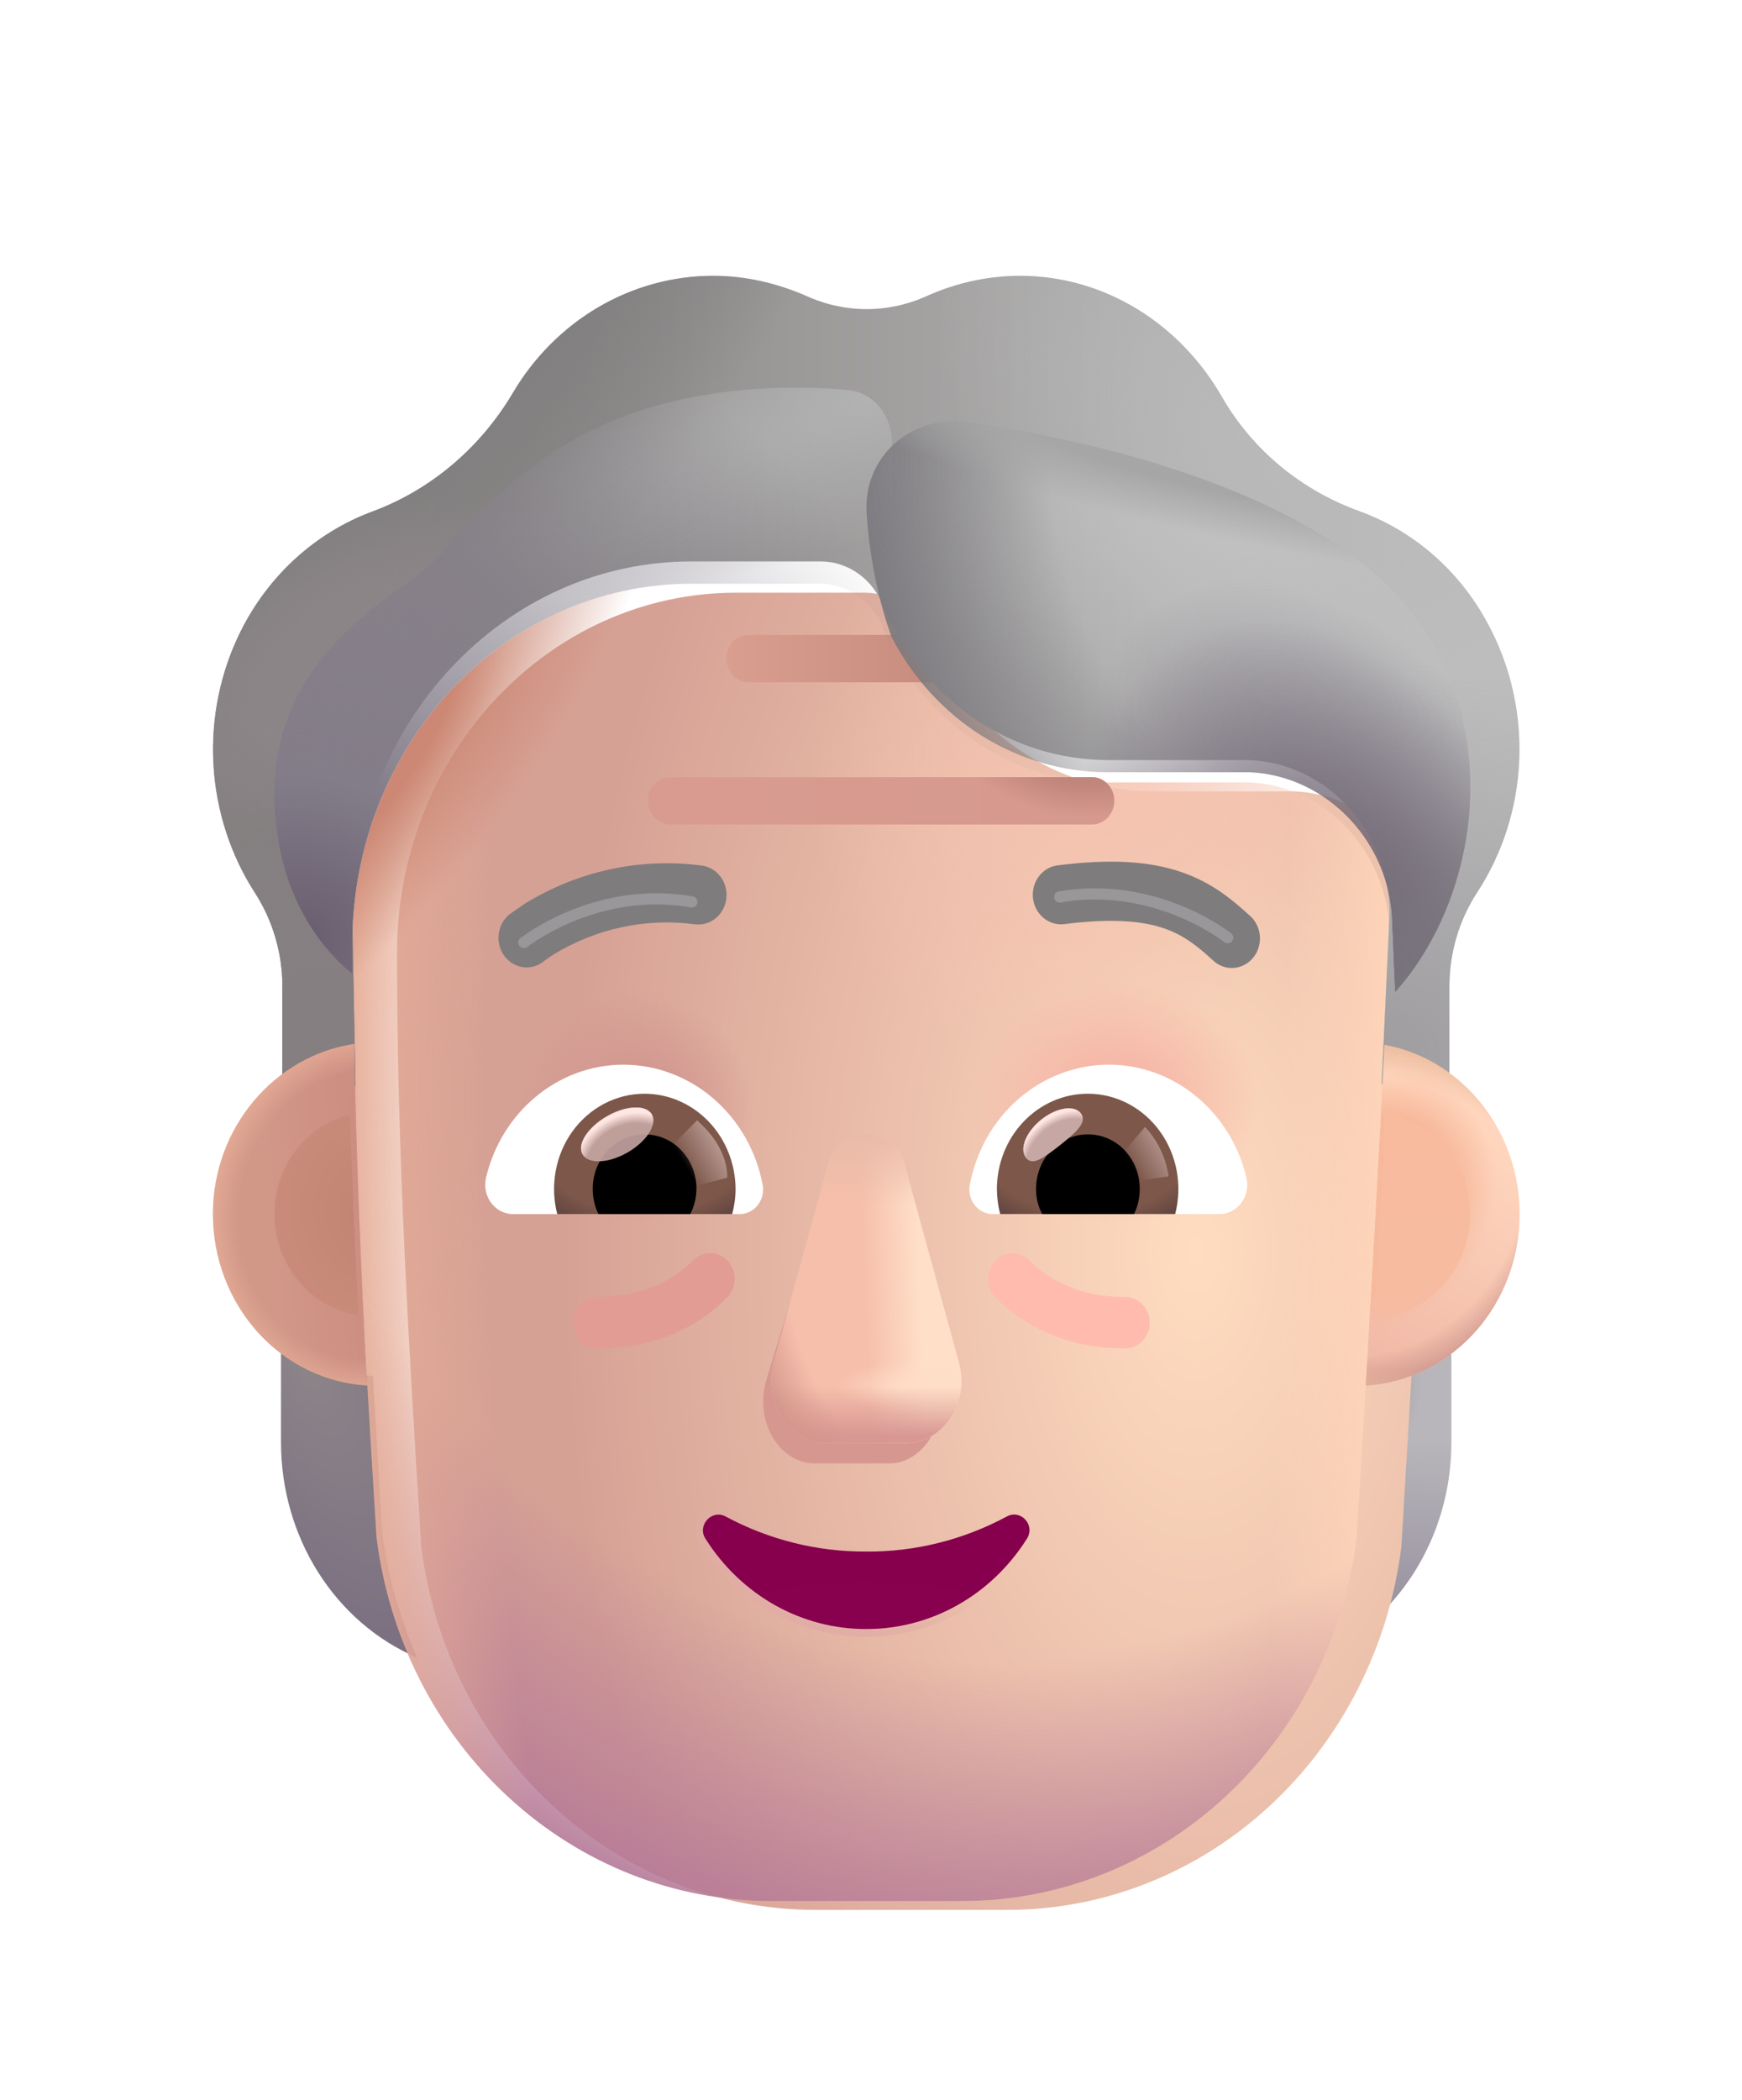 <svg width="39" height="47" viewBox="0 0 39 47" fill="none" xmlns="http://www.w3.org/2000/svg">
<g filter="url(#filter0_d_2034_413)">
<path d="M30.439 26.794C31.179 26.767 31.894 26.51 32.494 26.055V28.28C32.494 30.413 31.285 32.314 29.447 33.102C29.843 32.21 30.108 31.259 30.233 30.284L30.439 26.794Z" fill="url(#paint0_radial_2034_413)"/>
<path d="M30.439 26.794C31.179 26.767 31.894 26.51 32.494 26.055V28.28C32.494 30.413 31.285 32.314 29.447 33.102C29.843 32.21 30.108 31.259 30.233 30.284L30.439 26.794Z" fill="url(#paint1_radial_2034_413)"/>
<path d="M8.347 26.794C7.607 26.767 6.891 26.511 6.291 26.055V28.28C6.291 30.413 7.5 32.314 9.338 33.102C8.943 32.21 8.678 31.259 8.553 30.284L8.347 26.794Z" fill="url(#paint2_radial_2034_413)"/>
<g filter="url(#filter1_ii_2034_413)">
<path d="M8.43 30.412C8.711 32.663 9.762 34.731 11.387 36.228C13.011 37.725 15.098 38.55 17.259 38.548H21.546C23.707 38.55 25.794 37.725 27.418 36.228C29.043 34.731 30.094 32.663 30.375 30.412C30.643 25.912 30.912 21.43 31.112 16.933C31.088 15.101 29.713 13.589 27.978 13.512H24.797C23.732 13.51 22.69 13.184 21.798 12.572C20.906 11.96 20.202 11.089 19.772 10.066C19.66 9.771 19.467 9.518 19.218 9.34C18.968 9.162 18.674 9.067 18.373 9.066H15.48C11.287 9.066 7.888 12.679 7.888 17.138C7.888 21.584 8.152 25.957 8.43 30.412Z" fill="url(#paint3_radial_2034_413)"/>
</g>
<path d="M8.43 30.412C8.711 32.663 9.762 34.731 11.387 36.228C13.011 37.725 15.098 38.55 17.259 38.548H21.546C23.707 38.55 25.794 37.725 27.418 36.228C29.043 34.731 30.094 32.663 30.375 30.412C30.643 25.912 30.912 21.43 31.112 16.933C31.088 15.101 29.713 13.589 27.978 13.512H24.797C23.732 13.51 22.69 13.184 21.798 12.572C20.906 11.96 20.202 11.089 19.772 10.066C19.66 9.771 19.467 9.518 19.218 9.34C18.968 9.162 18.674 9.067 18.373 9.066H15.48C11.287 9.066 7.888 12.679 7.888 17.138C7.888 21.584 8.152 25.957 8.43 30.412Z" fill="url(#paint4_linear_2034_413)"/>
<path d="M8.43 30.412C8.711 32.663 9.762 34.731 11.387 36.228C13.011 37.725 15.098 38.55 17.259 38.548H21.546C23.707 38.55 25.794 37.725 27.418 36.228C29.043 34.731 30.094 32.663 30.375 30.412C30.643 25.912 30.912 21.43 31.112 16.933C31.088 15.101 29.713 13.589 27.978 13.512H24.797C23.732 13.51 22.69 13.184 21.798 12.572C20.906 11.96 20.202 11.089 19.772 10.066C19.66 9.771 19.467 9.518 19.218 9.34C18.968 9.162 18.674 9.067 18.373 9.066H15.48C11.287 9.066 7.888 12.679 7.888 17.138C7.888 21.584 8.152 25.957 8.43 30.412Z" fill="url(#paint5_radial_2034_413)"/>
<path d="M8.43 30.412C8.711 32.663 9.762 34.731 11.387 36.228C13.011 37.725 15.098 38.55 17.259 38.548H21.546C23.707 38.55 25.794 37.725 27.418 36.228C29.043 34.731 30.094 32.663 30.375 30.412C30.643 25.912 30.912 21.43 31.112 16.933C31.088 15.101 29.713 13.589 27.978 13.512H24.797C23.732 13.51 22.69 13.184 21.798 12.572C20.906 11.96 20.202 11.089 19.772 10.066C19.66 9.771 19.467 9.518 19.218 9.34C18.968 9.162 18.674 9.067 18.373 9.066H15.48C11.287 9.066 7.888 12.679 7.888 17.138C7.888 21.584 8.152 25.957 8.43 30.412Z" fill="url(#paint6_radial_2034_413)"/>
<path d="M8.43 30.412C8.711 32.663 9.762 34.731 11.387 36.228C13.011 37.725 15.098 38.55 17.259 38.548H21.546C23.707 38.55 25.794 37.725 27.418 36.228C29.043 34.731 30.094 32.663 30.375 30.412C30.643 25.912 30.912 21.43 31.112 16.933C31.088 15.101 29.713 13.589 27.978 13.512H24.797C23.732 13.51 22.69 13.184 21.798 12.572C20.906 11.96 20.202 11.089 19.772 10.066C19.66 9.771 19.467 9.518 19.218 9.34C18.968 9.162 18.674 9.067 18.373 9.066H15.48C11.287 9.066 7.888 12.679 7.888 17.138C7.888 21.584 8.152 25.957 8.43 30.412Z" fill="url(#paint7_radial_2034_413)"/>
<path d="M8.43 30.412C8.711 32.663 9.762 34.731 11.387 36.228C13.011 37.725 15.098 38.55 17.259 38.548H21.546C23.707 38.55 25.794 37.725 27.418 36.228C29.043 34.731 30.094 32.663 30.375 30.412C30.643 25.912 30.912 21.43 31.112 16.933C31.088 15.101 29.713 13.589 27.978 13.512H24.797C23.732 13.51 22.69 13.184 21.798 12.572C20.906 11.96 20.202 11.089 19.772 10.066C19.66 9.771 19.467 9.518 19.218 9.34C18.968 9.162 18.674 9.067 18.373 9.066H15.48C11.287 9.066 7.888 12.679 7.888 17.138C7.888 21.584 8.152 25.957 8.43 30.412Z" fill="url(#paint8_radial_2034_413)"/>
<path d="M8.43 30.412C8.711 32.663 9.762 34.731 11.387 36.228C13.011 37.725 15.098 38.55 17.259 38.548H21.546C23.707 38.55 25.794 37.725 27.418 36.228C29.043 34.731 30.094 32.663 30.375 30.412C30.643 25.912 30.912 21.43 31.112 16.933C31.088 15.101 29.713 13.589 27.978 13.512H24.797C23.732 13.51 22.69 13.184 21.798 12.572C20.906 11.96 20.202 11.089 19.772 10.066C19.66 9.771 19.467 9.518 19.218 9.34C18.968 9.162 18.674 9.067 18.373 9.066H15.48C11.287 9.066 7.888 12.679 7.888 17.138C7.888 21.584 8.152 25.957 8.43 30.412Z" fill="url(#paint9_radial_2034_413)"/>
<path d="M8.43 30.412C8.711 32.663 9.762 34.731 11.387 36.228C13.011 37.725 15.098 38.55 17.259 38.548H21.546C23.707 38.55 25.794 37.725 27.418 36.228C29.043 34.731 30.094 32.663 30.375 30.412C30.643 25.912 30.912 21.43 31.112 16.933C31.088 15.101 29.713 13.589 27.978 13.512H24.797C23.732 13.51 22.69 13.184 21.798 12.572C20.906 11.96 20.202 11.089 19.772 10.066C19.66 9.771 19.467 9.518 19.218 9.34C18.968 9.162 18.674 9.067 18.373 9.066H15.48C11.287 9.066 7.888 12.679 7.888 17.138C7.888 21.584 8.152 25.957 8.43 30.412Z" fill="url(#paint10_radial_2034_413)"/>
<path d="M24.442 13.394H15.007C14.728 13.394 14.502 13.632 14.502 13.925C14.502 14.218 14.728 14.455 15.007 14.455H24.442C24.721 14.455 24.947 14.218 24.947 13.925C24.947 13.632 24.721 13.394 24.442 13.394Z" fill="url(#paint11_linear_2034_413)"/>
<path d="M24.442 13.394H15.007C14.728 13.394 14.502 13.632 14.502 13.925C14.502 14.218 14.728 14.455 15.007 14.455H24.442C24.721 14.455 24.947 14.218 24.947 13.925C24.947 13.632 24.721 13.394 24.442 13.394Z" fill="url(#paint12_radial_2034_413)"/>
<path d="M22.681 10.21H16.767C16.489 10.21 16.263 10.448 16.263 10.741C16.263 11.034 16.489 11.271 16.767 11.271H22.681C22.959 11.271 23.185 11.034 23.185 10.741C23.185 10.448 22.959 10.21 22.681 10.21Z" fill="url(#paint13_linear_2034_413)"/>
<path fill-rule="evenodd" clip-rule="evenodd" d="M16.295 24.226C16.395 24.336 16.45 24.484 16.447 24.637C16.444 24.79 16.383 24.935 16.278 25.041C15.193 26.134 13.864 26.181 13.375 26.181C13.229 26.181 13.09 26.12 12.987 26.012C12.884 25.904 12.826 25.757 12.826 25.605C12.826 25.452 12.884 25.305 12.987 25.197C13.09 25.089 13.229 25.028 13.375 25.028C13.8 25.028 14.755 24.977 15.52 24.208C15.625 24.102 15.765 24.045 15.911 24.048C16.056 24.052 16.194 24.116 16.295 24.226Z" fill="#E29C93"/>
<path fill-rule="evenodd" clip-rule="evenodd" d="M22.273 24.226C22.172 24.336 22.117 24.484 22.12 24.637C22.123 24.79 22.184 24.935 22.289 25.041C23.373 26.134 24.702 26.181 25.192 26.181C25.337 26.181 25.477 26.12 25.579 26.012C25.682 25.904 25.74 25.757 25.74 25.605C25.74 25.452 25.682 25.305 25.579 25.197C25.477 25.089 25.337 25.028 25.192 25.028C24.766 25.028 23.811 24.977 23.047 24.208C22.942 24.103 22.801 24.046 22.656 24.049C22.511 24.052 22.373 24.116 22.273 24.226Z" fill="#FFBCAE"/>
<g filter="url(#filter2_f_2034_413)">
<path d="M18.481 22.556L17.139 26.947C16.909 27.851 17.459 28.754 18.239 28.754H19.902C20.682 28.754 21.231 27.836 21.002 26.947L19.879 22.556C19.637 21.583 18.733 21.583 18.481 22.556Z" fill="#D69790"/>
</g>
<g filter="url(#filter3_f_2034_413)">
<path d="M18.525 22.102L17.317 26.492C17.071 27.396 17.662 28.299 18.499 28.299H20.286C21.124 28.299 21.715 27.382 21.469 26.492L20.263 22.1C20.003 21.127 18.795 21.128 18.525 22.102Z" fill="#F6BFAB"/>
<path d="M18.525 22.102L17.317 26.492C17.071 27.396 17.662 28.299 18.499 28.299H20.286C21.124 28.299 21.715 27.382 21.469 26.492L20.263 22.1C20.003 21.127 18.795 21.128 18.525 22.102Z" fill="url(#paint14_linear_2034_413)"/>
<path d="M18.525 22.102L17.317 26.492C17.071 27.396 17.662 28.299 18.499 28.299H20.286C21.124 28.299 21.715 27.382 21.469 26.492L20.263 22.1C20.003 21.127 18.795 21.128 18.525 22.102Z" fill="url(#paint15_radial_2034_413)"/>
<path d="M18.525 22.102L17.317 26.492C17.071 27.396 17.662 28.299 18.499 28.299H20.286C21.124 28.299 21.715 27.382 21.469 26.492L20.263 22.1C20.003 21.127 18.795 21.128 18.525 22.102Z" fill="url(#paint16_linear_2034_413)"/>
<path d="M18.525 22.102L17.317 26.492C17.071 27.396 17.662 28.299 18.499 28.299H20.286C21.124 28.299 21.715 27.382 21.469 26.492L20.263 22.1C20.003 21.127 18.795 21.128 18.525 22.102Z" fill="url(#paint17_radial_2034_413)"/>
<path d="M18.525 22.102L17.317 26.492C17.071 27.396 17.662 28.299 18.499 28.299H20.286C21.124 28.299 21.715 27.382 21.469 26.492L20.263 22.1C20.003 21.127 18.795 21.128 18.525 22.102Z" fill="url(#paint18_linear_2034_413)"/>
</g>
<g filter="url(#filter4_f_2034_413)">
<path d="M16.287 29.857C16.202 29.81 16.105 29.794 16.01 29.811C15.915 29.828 15.829 29.878 15.763 29.952C15.696 30.022 15.655 30.116 15.647 30.215C15.639 30.314 15.665 30.414 15.719 30.495C16.122 31.131 16.668 31.653 17.309 32.013C17.95 32.373 18.666 32.56 19.393 32.558C20.12 32.56 20.836 32.373 21.477 32.013C22.119 31.653 22.665 31.132 23.067 30.495C23.122 30.413 23.148 30.312 23.14 30.212C23.131 30.112 23.09 30.018 23.022 29.947C22.956 29.874 22.87 29.826 22.776 29.81C22.681 29.794 22.585 29.811 22.501 29.857C21.539 30.374 20.472 30.64 19.393 30.631C18.254 30.631 17.184 30.349 16.287 29.857Z" stroke="url(#paint19_linear_2034_413)" stroke-width="0.15"/>
</g>
<path d="M19.393 30.727C18.299 30.734 17.219 30.465 16.244 29.942C15.934 29.775 15.599 30.144 15.795 30.441C16.189 31.065 16.724 31.576 17.351 31.928C17.979 32.281 18.681 32.464 19.393 32.462C20.104 32.464 20.806 32.281 21.434 31.928C22.062 31.576 22.596 31.065 22.99 30.441C23.186 30.132 22.853 29.775 22.541 29.942C21.567 30.466 20.487 30.736 19.393 30.727Z" fill="url(#paint20_radial_2034_413)"/>
<g filter="url(#filter5_i_2034_413)">
<path d="M30.425 7.939C31.594 8.361 32.643 9.22 33.305 10.45C33.81 11.377 34.056 12.436 34.014 13.504C33.971 14.572 33.642 15.605 33.064 16.485C32.665 17.1 32.451 17.828 32.449 18.573V21.411C31.992 21.089 31.476 20.871 30.933 20.77L31.111 16.933C31.087 15.101 29.713 13.589 27.979 13.512H24.797C23.732 13.51 22.69 13.184 21.798 12.572C20.907 11.96 20.203 11.089 19.772 10.066C19.66 9.771 19.468 9.518 19.218 9.34C18.969 9.162 18.674 9.067 18.373 9.066H15.481C11.287 9.066 7.888 12.679 7.888 17.138L7.959 20.811C7.381 20.901 6.778 21.103 6.322 21.44V18.573C6.322 17.83 6.105 17.099 5.708 16.485C5.157 15.632 4.836 14.639 4.779 13.61C4.722 12.582 4.93 11.556 5.382 10.642C6.006 9.384 7.061 8.423 8.334 7.951C9.638 7.468 10.748 6.533 11.48 5.299C11.953 4.497 12.613 3.835 13.398 3.375C14.182 2.916 15.065 2.674 15.963 2.673C16.698 2.673 17.397 2.839 18.047 3.121C18.915 3.518 19.891 3.518 20.759 3.121C21.415 2.828 22.12 2.675 22.832 2.673C24.748 2.673 26.424 3.762 27.351 5.376C28.051 6.593 29.148 7.477 30.425 7.939Z" fill="url(#paint21_linear_2034_413)"/>
<path d="M30.425 7.939C31.594 8.361 32.643 9.22 33.305 10.45C33.81 11.377 34.056 12.436 34.014 13.504C33.971 14.572 33.642 15.605 33.064 16.485C32.665 17.1 32.451 17.828 32.449 18.573V21.411C31.992 21.089 31.476 20.871 30.933 20.77L31.111 16.933C31.087 15.101 29.713 13.589 27.979 13.512H24.797C23.732 13.51 22.69 13.184 21.798 12.572C20.907 11.96 20.203 11.089 19.772 10.066C19.66 9.771 19.468 9.518 19.218 9.34C18.969 9.162 18.674 9.067 18.373 9.066H15.481C11.287 9.066 7.888 12.679 7.888 17.138L7.959 20.811C7.381 20.901 6.778 21.103 6.322 21.44V18.573C6.322 17.83 6.105 17.099 5.708 16.485C5.157 15.632 4.836 14.639 4.779 13.61C4.722 12.582 4.93 11.556 5.382 10.642C6.006 9.384 7.061 8.423 8.334 7.951C9.638 7.468 10.748 6.533 11.48 5.299C11.953 4.497 12.613 3.835 13.398 3.375C14.182 2.916 15.065 2.674 15.963 2.673C16.698 2.673 17.397 2.839 18.047 3.121C18.915 3.518 19.891 3.518 20.759 3.121C21.415 2.828 22.12 2.675 22.832 2.673C24.748 2.673 26.424 3.762 27.351 5.376C28.051 6.593 29.148 7.477 30.425 7.939Z" fill="url(#paint22_radial_2034_413)"/>
<path d="M30.425 7.939C31.594 8.361 32.643 9.22 33.305 10.45C33.81 11.377 34.056 12.436 34.014 13.504C33.971 14.572 33.642 15.605 33.064 16.485C32.665 17.1 32.451 17.828 32.449 18.573V21.411C31.992 21.089 31.476 20.871 30.933 20.77L31.111 16.933C31.087 15.101 29.713 13.589 27.979 13.512H24.797C23.732 13.51 22.69 13.184 21.798 12.572C20.907 11.96 20.203 11.089 19.772 10.066C19.66 9.771 19.468 9.518 19.218 9.34C18.969 9.162 18.674 9.067 18.373 9.066H15.481C11.287 9.066 7.888 12.679 7.888 17.138L7.959 20.811C7.381 20.901 6.778 21.103 6.322 21.44V18.573C6.322 17.83 6.105 17.099 5.708 16.485C5.157 15.632 4.836 14.639 4.779 13.61C4.722 12.582 4.93 11.556 5.382 10.642C6.006 9.384 7.061 8.423 8.334 7.951C9.638 7.468 10.748 6.533 11.48 5.299C11.953 4.497 12.613 3.835 13.398 3.375C14.182 2.916 15.065 2.674 15.963 2.673C16.698 2.673 17.397 2.839 18.047 3.121C18.915 3.518 19.891 3.518 20.759 3.121C21.415 2.828 22.12 2.675 22.832 2.673C24.748 2.673 26.424 3.762 27.351 5.376C28.051 6.593 29.148 7.477 30.425 7.939Z" fill="url(#paint23_radial_2034_413)"/>
<path d="M30.425 7.939C31.594 8.361 32.643 9.22 33.305 10.45C33.81 11.377 34.056 12.436 34.014 13.504C33.971 14.572 33.642 15.605 33.064 16.485C32.665 17.1 32.451 17.828 32.449 18.573V21.411C31.992 21.089 31.476 20.871 30.933 20.77L31.111 16.933C31.087 15.101 29.713 13.589 27.979 13.512H24.797C23.732 13.51 22.69 13.184 21.798 12.572C20.907 11.96 20.203 11.089 19.772 10.066C19.66 9.771 19.468 9.518 19.218 9.34C18.969 9.162 18.674 9.067 18.373 9.066H15.481C11.287 9.066 7.888 12.679 7.888 17.138L7.959 20.811C7.381 20.901 6.778 21.103 6.322 21.44V18.573C6.322 17.83 6.105 17.099 5.708 16.485C5.157 15.632 4.836 14.639 4.779 13.61C4.722 12.582 4.93 11.556 5.382 10.642C6.006 9.384 7.061 8.423 8.334 7.951C9.638 7.468 10.748 6.533 11.48 5.299C11.953 4.497 12.613 3.835 13.398 3.375C14.182 2.916 15.065 2.674 15.963 2.673C16.698 2.673 17.397 2.839 18.047 3.121C18.915 3.518 19.891 3.518 20.759 3.121C21.415 2.828 22.12 2.675 22.832 2.673C24.748 2.673 26.424 3.762 27.351 5.376C28.051 6.593 29.148 7.477 30.425 7.939Z" fill="url(#paint24_radial_2034_413)"/>
<path d="M30.425 7.939C31.594 8.361 32.643 9.22 33.305 10.45C33.81 11.377 34.056 12.436 34.014 13.504C33.971 14.572 33.642 15.605 33.064 16.485C32.665 17.1 32.451 17.828 32.449 18.573V21.411C31.992 21.089 31.476 20.871 30.933 20.77L31.111 16.933C31.087 15.101 29.713 13.589 27.979 13.512H24.797C23.732 13.51 22.69 13.184 21.798 12.572C20.907 11.96 20.203 11.089 19.772 10.066C19.66 9.771 19.468 9.518 19.218 9.34C18.969 9.162 18.674 9.067 18.373 9.066H15.481C11.287 9.066 7.888 12.679 7.888 17.138L7.959 20.811C7.381 20.901 6.778 21.103 6.322 21.44V18.573C6.322 17.83 6.105 17.099 5.708 16.485C5.157 15.632 4.836 14.639 4.779 13.61C4.722 12.582 4.93 11.556 5.382 10.642C6.006 9.384 7.061 8.423 8.334 7.951C9.638 7.468 10.748 6.533 11.48 5.299C11.953 4.497 12.613 3.835 13.398 3.375C14.182 2.916 15.065 2.674 15.963 2.673C16.698 2.673 17.397 2.839 18.047 3.121C18.915 3.518 19.891 3.518 20.759 3.121C21.415 2.828 22.12 2.675 22.832 2.673C24.748 2.673 26.424 3.762 27.351 5.376C28.051 6.593 29.148 7.477 30.425 7.939Z" fill="url(#paint25_radial_2034_413)"/>
<path d="M30.425 7.939C31.594 8.361 32.643 9.22 33.305 10.45C33.81 11.377 34.056 12.436 34.014 13.504C33.971 14.572 33.642 15.605 33.064 16.485C32.665 17.1 32.451 17.828 32.449 18.573V21.411C31.992 21.089 31.476 20.871 30.933 20.77L31.111 16.933C31.087 15.101 29.713 13.589 27.979 13.512H24.797C23.732 13.51 22.69 13.184 21.798 12.572C20.907 11.96 20.203 11.089 19.772 10.066C19.66 9.771 19.468 9.518 19.218 9.34C18.969 9.162 18.674 9.067 18.373 9.066H15.481C11.287 9.066 7.888 12.679 7.888 17.138L7.959 20.811C7.381 20.901 6.778 21.103 6.322 21.44V18.573C6.322 17.83 6.105 17.099 5.708 16.485C5.157 15.632 4.836 14.639 4.779 13.61C4.722 12.582 4.93 11.556 5.382 10.642C6.006 9.384 7.061 8.423 8.334 7.951C9.638 7.468 10.748 6.533 11.48 5.299C11.953 4.497 12.613 3.835 13.398 3.375C14.182 2.916 15.065 2.674 15.963 2.673C16.698 2.673 17.397 2.839 18.047 3.121C18.915 3.518 19.891 3.518 20.759 3.121C21.415 2.828 22.12 2.675 22.832 2.673C24.748 2.673 26.424 3.762 27.351 5.376C28.051 6.593 29.148 7.477 30.425 7.939Z" fill="url(#paint26_radial_2034_413)"/>
</g>
<g filter="url(#filter6_i_2034_413)">
<path d="M27.875 16.69C27.477 16.326 27.015 15.939 26.313 15.707C25.622 15.477 24.757 15.417 23.559 15.571C23.396 15.597 23.25 15.688 23.151 15.825C23.052 15.962 23.007 16.135 23.027 16.306C23.047 16.477 23.13 16.634 23.257 16.742C23.385 16.85 23.548 16.902 23.711 16.886C24.804 16.745 25.475 16.818 25.935 16.97C26.386 17.12 26.691 17.361 27.048 17.688C27.11 17.748 27.183 17.795 27.262 17.826C27.341 17.856 27.426 17.87 27.51 17.865C27.595 17.861 27.678 17.838 27.754 17.799C27.83 17.761 27.898 17.706 27.953 17.639C28.009 17.572 28.051 17.494 28.077 17.409C28.103 17.325 28.113 17.235 28.106 17.147C28.099 17.058 28.075 16.972 28.035 16.894C27.995 16.815 27.941 16.746 27.875 16.69Z" fill="#7F7C7D"/>
</g>
<g filter="url(#filter7_i_2034_413)">
<path d="M11.643 16.43C12.835 15.696 14.223 15.394 15.594 15.571C15.678 15.579 15.759 15.605 15.834 15.647C15.908 15.689 15.973 15.746 16.026 15.815C16.079 15.884 16.118 15.963 16.142 16.049C16.165 16.134 16.171 16.223 16.161 16.311C16.151 16.399 16.124 16.483 16.082 16.56C16.04 16.637 15.984 16.704 15.917 16.758C15.85 16.811 15.773 16.85 15.692 16.872C15.61 16.894 15.525 16.899 15.442 16.886C14.349 16.744 13.242 16.983 12.29 17.566C12.219 17.611 12.15 17.659 12.083 17.709L12.076 17.715C11.943 17.822 11.776 17.87 11.61 17.848C11.444 17.826 11.294 17.735 11.191 17.596C11.089 17.457 11.043 17.281 11.065 17.107C11.086 16.932 11.172 16.774 11.304 16.666L11.643 16.43Z" fill="#7F7C7D"/>
</g>
<g filter="url(#filter8_f_2034_413)">
<path d="M19.921 10.392C19.868 10.285 19.818 10.176 19.771 10.066C19.66 9.771 19.467 9.518 19.218 9.34C18.968 9.162 18.674 9.067 18.372 9.066H15.48C11.286 9.066 7.887 12.679 7.887 17.138V17.795C7.116 17.178 6.145 15.873 6.145 13.764C6.145 11.203 7.92 9.909 9.052 9.084C9.373 8.851 9.641 8.655 9.804 8.479L10.031 8.228C10.826 7.344 12.241 5.766 14.711 5.076C16.294 4.634 17.904 4.629 18.99 4.73C19.564 4.785 19.969 5.309 19.969 5.914V10.36L19.921 10.392Z" fill="url(#paint27_radial_2034_413)"/>
<path d="M19.921 10.392C19.868 10.285 19.818 10.176 19.771 10.066C19.66 9.771 19.467 9.518 19.218 9.34C18.968 9.162 18.674 9.067 18.372 9.066H15.48C11.286 9.066 7.887 12.679 7.887 17.138V17.795C7.116 17.178 6.145 15.873 6.145 13.764C6.145 11.203 7.92 9.909 9.052 9.084C9.373 8.851 9.641 8.655 9.804 8.479L10.031 8.228C10.826 7.344 12.241 5.766 14.711 5.076C16.294 4.634 17.904 4.629 18.99 4.73C19.564 4.785 19.969 5.309 19.969 5.914V10.36L19.921 10.392Z" fill="url(#paint28_radial_2034_413)"/>
</g>
<g filter="url(#filter9_f_2034_413)">
<path d="M31.236 18.196L31.172 16.688C31.148 14.865 29.713 13.36 27.979 13.284H24.797C23.809 13.284 22.84 13.004 21.991 12.475C21.142 11.945 20.444 11.185 19.97 10.274C19.97 10.274 19.505 9.14 19.402 7.481C19.323 6.2 20.426 5.28 21.639 5.449C24.157 5.799 27.652 6.625 30.054 8.273C34.018 10.991 33.324 15.89 31.236 18.196Z" fill="url(#paint29_radial_2034_413)"/>
<path d="M31.236 18.196L31.172 16.688C31.148 14.865 29.713 13.36 27.979 13.284H24.797C23.809 13.284 22.84 13.004 21.991 12.475C21.142 11.945 20.444 11.185 19.97 10.274C19.97 10.274 19.505 9.14 19.402 7.481C19.323 6.2 20.426 5.28 21.639 5.449C24.157 5.799 27.652 6.625 30.054 8.273C34.018 10.991 33.324 15.89 31.236 18.196Z" fill="url(#paint30_radial_2034_413)"/>
<path d="M31.236 18.196L31.172 16.688C31.148 14.865 29.713 13.36 27.979 13.284H24.797C23.809 13.284 22.84 13.004 21.991 12.475C21.142 11.945 20.444 11.185 19.97 10.274C19.97 10.274 19.505 9.14 19.402 7.481C19.323 6.2 20.426 5.28 21.639 5.449C24.157 5.799 27.652 6.625 30.054 8.273C34.018 10.991 33.324 15.89 31.236 18.196Z" fill="url(#paint31_radial_2034_413)"/>
<path d="M31.236 18.196L31.172 16.688C31.148 14.865 29.713 13.36 27.979 13.284H24.797C23.809 13.284 22.84 13.004 21.991 12.475C21.142 11.945 20.444 11.185 19.97 10.274C19.97 10.274 19.505 9.14 19.402 7.481C19.323 6.2 20.426 5.28 21.639 5.449C24.157 5.799 27.652 6.625 30.054 8.273C34.018 10.991 33.324 15.89 31.236 18.196Z" fill="url(#paint32_radial_2034_413)"/>
<path d="M31.236 18.196L31.172 16.688C31.148 14.865 29.713 13.36 27.979 13.284H24.797C23.809 13.284 22.84 13.004 21.991 12.475C21.142 11.945 20.444 11.185 19.97 10.274C19.97 10.274 19.505 9.14 19.402 7.481C19.323 6.2 20.426 5.28 21.639 5.449C24.157 5.799 27.652 6.625 30.054 8.273C34.018 10.991 33.324 15.89 31.236 18.196Z" fill="url(#paint33_radial_2034_413)"/>
</g>
<path d="M24.826 19.83C26.31 19.83 27.563 20.906 27.904 22.359C27.928 22.456 27.929 22.557 27.91 22.655C27.89 22.753 27.849 22.845 27.79 22.923C27.732 23.002 27.657 23.066 27.571 23.109C27.485 23.152 27.391 23.175 27.296 23.174H22.226C22.149 23.174 22.074 23.156 22.004 23.122C21.934 23.088 21.873 23.038 21.824 22.976C21.775 22.914 21.739 22.841 21.719 22.763C21.7 22.685 21.697 22.604 21.711 22.524C21.853 21.765 22.241 21.082 22.809 20.59C23.377 20.099 24.09 19.83 24.826 19.83Z" fill="white"/>
<path d="M24.356 20.48C24.668 20.48 24.975 20.556 25.254 20.701C25.533 20.847 25.777 21.058 25.966 21.319C26.155 21.579 26.284 21.882 26.344 22.203C26.403 22.525 26.392 22.857 26.31 23.173H22.392C22.344 22.99 22.32 22.801 22.318 22.611C22.32 22.045 22.536 21.502 22.918 21.103C23.3 20.703 23.817 20.479 24.356 20.48Z" fill="url(#paint34_radial_2034_413)"/>
<path d="M23.195 22.611C23.195 21.932 23.711 21.39 24.357 21.39C25.002 21.39 25.517 21.932 25.517 22.611C25.517 22.815 25.472 23.009 25.388 23.173H23.333C23.241 23.002 23.193 22.808 23.195 22.611Z" fill="black"/>
<g filter="url(#filter10_f_2034_413)">
<path d="M24.206 20.93C24.352 21.133 24.048 21.38 23.707 21.651C23.362 21.92 23.107 22.11 22.963 21.907C22.818 21.704 22.98 21.321 23.323 21.051C23.666 20.782 24.063 20.727 24.206 20.929" fill="#C7A7A3"/>
<path d="M24.206 20.93C24.352 21.133 24.048 21.38 23.707 21.651C23.362 21.92 23.107 22.11 22.963 21.907C22.818 21.704 22.98 21.321 23.323 21.051C23.666 20.782 24.063 20.727 24.206 20.929" fill="url(#paint35_radial_2034_413)"/>
</g>
<g filter="url(#filter11_f_2034_413)">
<path d="M26.162 22.331C26.102 21.913 25.918 21.526 25.636 21.225L25.046 21.907L25.312 22.451L26.162 22.331Z" fill="url(#paint36_linear_2034_413)"/>
</g>
<path d="M13.961 19.83C12.476 19.83 11.222 20.906 10.882 22.359C10.859 22.456 10.857 22.557 10.877 22.655C10.897 22.753 10.937 22.845 10.996 22.923C11.055 23.002 11.13 23.066 11.216 23.109C11.301 23.152 11.395 23.175 11.49 23.174H16.56C16.637 23.174 16.713 23.156 16.782 23.122C16.852 23.088 16.913 23.038 16.963 22.976C17.012 22.914 17.047 22.841 17.067 22.763C17.087 22.685 17.09 22.604 17.076 22.524C16.933 21.766 16.544 21.083 15.976 20.592C15.408 20.101 14.696 19.832 13.961 19.83Z" fill="white"/>
<path d="M14.43 20.48C14.118 20.48 13.811 20.556 13.531 20.701C13.252 20.847 13.008 21.058 12.819 21.319C12.63 21.58 12.501 21.883 12.442 22.204C12.382 22.526 12.394 22.858 12.476 23.174H16.393C16.439 22.989 16.468 22.805 16.468 22.61C16.464 22.045 16.248 21.503 15.866 21.104C15.485 20.705 14.968 20.481 14.43 20.48Z" fill="url(#paint37_radial_2034_413)"/>
<path d="M15.592 22.611C15.593 22.451 15.563 22.292 15.505 22.143C15.447 21.995 15.362 21.86 15.254 21.747C15.146 21.633 15.018 21.543 14.876 21.482C14.735 21.421 14.584 21.39 14.431 21.39C14.278 21.39 14.127 21.421 13.986 21.482C13.845 21.544 13.717 21.634 13.609 21.747C13.501 21.86 13.415 21.995 13.357 22.144C13.299 22.292 13.269 22.451 13.27 22.611C13.27 22.815 13.315 23.009 13.398 23.174H15.454C15.543 23.001 15.59 22.807 15.592 22.61" fill="black"/>
<g filter="url(#filter12_f_2034_413)">
<path d="M16.282 22.36C16.282 21.672 15.749 21.212 15.606 21.074L14.951 21.74L15.353 22.602L16.282 22.36Z" fill="url(#paint38_linear_2034_413)"/>
</g>
<g filter="url(#filter13_f_2034_413)">
<path d="M14.028 21.807C14.46 21.567 14.716 21.185 14.6 20.955C14.484 20.725 14.04 20.733 13.608 20.974C13.176 21.214 12.92 21.596 13.036 21.826C13.152 22.056 13.596 22.048 14.028 21.807Z" fill="#C7A7A3" fill-opacity="0.9"/>
<path d="M14.028 21.807C14.46 21.567 14.716 21.185 14.6 20.955C14.484 20.725 14.04 20.733 13.608 20.974C13.176 21.214 12.92 21.596 13.036 21.826C13.152 22.056 13.596 22.048 14.028 21.807Z" fill="url(#paint39_radial_2034_413)"/>
</g>
<path d="M30.577 27.011C30.727 24.468 30.87 21.93 30.996 19.388C31.88 19.55 32.675 20.049 33.232 20.788C33.789 21.526 34.068 22.455 34.016 23.396C33.964 24.337 33.585 25.225 32.951 25.892C32.317 26.558 31.472 26.957 30.577 27.011Z" fill="url(#paint40_linear_2034_413)"/>
<path d="M30.577 27.011C30.727 24.468 30.87 21.93 30.996 19.388C31.88 19.55 32.675 20.049 33.232 20.788C33.789 21.526 34.068 22.455 34.016 23.396C33.964 24.337 33.585 25.225 32.951 25.892C32.317 26.558 31.472 26.957 30.577 27.011Z" fill="url(#paint41_radial_2034_413)"/>
<path d="M30.577 27.011C30.727 24.468 30.87 21.93 30.996 19.388C31.88 19.55 32.675 20.049 33.232 20.788C33.789 21.526 34.068 22.455 34.016 23.396C33.964 24.337 33.585 25.225 32.951 25.892C32.317 26.558 31.472 26.957 30.577 27.011Z" fill="url(#paint42_radial_2034_413)"/>
<path d="M30.577 27.011C30.727 24.468 30.87 21.93 30.996 19.388C31.88 19.55 32.675 20.049 33.232 20.788C33.789 21.526 34.068 22.455 34.016 23.396C33.964 24.337 33.585 25.225 32.951 25.892C32.317 26.558 31.472 26.957 30.577 27.011Z" fill="url(#paint43_radial_2034_413)"/>
<path d="M7.931 19.366C6.156 19.629 4.768 21.234 4.768 23.174C4.768 24.157 5.126 25.102 5.769 25.816C6.412 26.53 7.29 26.958 8.224 27.011C8.078 24.459 7.978 21.92 7.931 19.366Z" fill="url(#paint44_linear_2034_413)"/>
<path d="M7.931 19.366C6.156 19.629 4.768 21.234 4.768 23.174C4.768 24.157 5.126 25.102 5.769 25.816C6.412 26.53 7.29 26.958 8.224 27.011C8.078 24.459 7.978 21.92 7.931 19.366Z" fill="url(#paint45_radial_2034_413)"/>
<g filter="url(#filter14_f_2034_413)">
<path d="M7.837 20.945C7.341 21.063 6.9 21.361 6.591 21.786C6.282 22.212 6.125 22.738 6.148 23.273C6.17 23.808 6.371 24.317 6.715 24.712C7.058 25.107 7.523 25.363 8.027 25.434C7.948 23.936 7.881 22.442 7.837 20.945Z" fill="url(#paint46_radial_2034_413)"/>
</g>
<g filter="url(#filter15_f_2034_413)">
<path d="M30.768 25.471C30.855 23.957 30.941 22.441 31.02 20.925C31.565 21 32.062 21.288 32.413 21.733C32.763 22.178 32.94 22.746 32.908 23.323C32.876 23.899 32.638 24.441 32.24 24.84C31.843 25.239 31.317 25.465 30.768 25.473" fill="url(#paint47_linear_2034_413)"/>
</g>
<g filter="url(#filter16_f_2034_413)">
<path d="M11.727 17.097C12.312 16.657 13.768 15.882 15.489 16.187" stroke="#9A979A" stroke-width="0.25" stroke-linecap="round"/>
</g>
<g filter="url(#filter17_f_2034_413)">
<path d="M27.485 16.987C26.9 16.547 25.445 15.772 23.724 16.077" stroke="#9A979A" stroke-width="0.25" stroke-linecap="round"/>
</g>
</g>
<defs>
<filter id="filter0_d_2034_413" x="-4" y="0" width="47" height="49" filterUnits="userSpaceOnUse" color-interpolation-filters="sRGB">
<feFlood flood-opacity="0" result="BackgroundImageFix"/>
<feColorMatrix in="SourceAlpha" type="matrix" values="0 0 0 0 0 0 0 0 0 0 0 0 0 0 0 0 0 0 127 0" result="hardAlpha"/>
<feOffset dy="4"/>
<feGaussianBlur stdDeviation="2"/>
<feComposite in2="hardAlpha" operator="out"/>
<feColorMatrix type="matrix" values="0 0 0 0 0 0 0 0 0 0 0 0 0 0 0 0 0 0 0.25 0"/>
<feBlend mode="normal" in2="BackgroundImageFix" result="effect1_dropShadow_2034_413"/>
<feBlend mode="normal" in="SourceGraphic" in2="effect1_dropShadow_2034_413" result="shape"/>
</filter>
<filter id="filter1_ii_2034_413" x="7.888" y="9.066" width="24.225" height="29.682" filterUnits="userSpaceOnUse" color-interpolation-filters="sRGB">
<feFlood flood-opacity="0" result="BackgroundImageFix"/>
<feBlend mode="normal" in="SourceGraphic" in2="BackgroundImageFix" result="shape"/>
<feColorMatrix in="SourceAlpha" type="matrix" values="0 0 0 0 0 0 0 0 0 0 0 0 0 0 0 0 0 0 127 0" result="hardAlpha"/>
<feOffset dx="1"/>
<feGaussianBlur stdDeviation="0.7"/>
<feComposite in2="hardAlpha" operator="arithmetic" k2="-1" k3="1"/>
<feColorMatrix type="matrix" values="0 0 0 0 0.914 0 0 0 0 0.686 0 0 0 0 0.592 0 0 0 1 0"/>
<feBlend mode="normal" in2="shape" result="effect1_innerShadow_2034_413"/>
<feColorMatrix in="SourceAlpha" type="matrix" values="0 0 0 0 0 0 0 0 0 0 0 0 0 0 0 0 0 0 127 0" result="hardAlpha"/>
<feOffset dy="0.2"/>
<feGaussianBlur stdDeviation="0.375"/>
<feComposite in2="hardAlpha" operator="arithmetic" k2="-1" k3="1"/>
<feColorMatrix type="matrix" values="0 0 0 0 0.78 0 0 0 0 0.569 0 0 0 0 0.486 0 0 0 1 0"/>
<feBlend mode="normal" in2="effect1_innerShadow_2034_413" result="effect2_innerShadow_2034_413"/>
</filter>
<filter id="filter2_f_2034_413" x="16.086" y="20.826" width="5.969" height="8.928" filterUnits="userSpaceOnUse" color-interpolation-filters="sRGB">
<feFlood flood-opacity="0" result="BackgroundImageFix"/>
<feBlend mode="normal" in="SourceGraphic" in2="BackgroundImageFix" result="shape"/>
<feGaussianBlur stdDeviation="0.5" result="effect1_foregroundBlur_2034_413"/>
</filter>
<filter id="filter3_f_2034_413" x="17.061" y="21.171" width="4.665" height="7.328" filterUnits="userSpaceOnUse" color-interpolation-filters="sRGB">
<feFlood flood-opacity="0" result="BackgroundImageFix"/>
<feBlend mode="normal" in="SourceGraphic" in2="BackgroundImageFix" result="shape"/>
<feGaussianBlur stdDeviation="0.1" result="effect1_foregroundBlur_2034_413"/>
</filter>
<filter id="filter4_f_2034_413" x="15.47" y="29.629" width="7.846" height="3.104" filterUnits="userSpaceOnUse" color-interpolation-filters="sRGB">
<feFlood flood-opacity="0" result="BackgroundImageFix"/>
<feBlend mode="normal" in="SourceGraphic" in2="BackgroundImageFix" result="shape"/>
<feGaussianBlur stdDeviation="0.05" result="effect1_foregroundBlur_2034_413"/>
</filter>
<filter id="filter5_i_2034_413" x="4.77" y="2.173" width="29.249" height="19.268" filterUnits="userSpaceOnUse" color-interpolation-filters="sRGB">
<feFlood flood-opacity="0" result="BackgroundImageFix"/>
<feBlend mode="normal" in="SourceGraphic" in2="BackgroundImageFix" result="shape"/>
<feColorMatrix in="SourceAlpha" type="matrix" values="0 0 0 0 0 0 0 0 0 0 0 0 0 0 0 0 0 0 127 0" result="hardAlpha"/>
<feOffset dy="-0.5"/>
<feGaussianBlur stdDeviation="0.625"/>
<feComposite in2="hardAlpha" operator="arithmetic" k2="-1" k3="1"/>
<feColorMatrix type="matrix" values="0 0 0 0 0.38 0 0 0 0 0.341 0 0 0 0 0.412 0 0 0 1 0"/>
<feBlend mode="normal" in2="shape" result="effect1_innerShadow_2034_413"/>
</filter>
<filter id="filter6_i_2034_413" x="23.023" y="15.286" width="5.186" height="2.58" filterUnits="userSpaceOnUse" color-interpolation-filters="sRGB">
<feFlood flood-opacity="0" result="BackgroundImageFix"/>
<feBlend mode="normal" in="SourceGraphic" in2="BackgroundImageFix" result="shape"/>
<feColorMatrix in="SourceAlpha" type="matrix" values="0 0 0 0 0 0 0 0 0 0 0 0 0 0 0 0 0 0 127 0" result="hardAlpha"/>
<feOffset dx="0.1" dy="-0.2"/>
<feGaussianBlur stdDeviation="0.125"/>
<feComposite in2="hardAlpha" operator="arithmetic" k2="-1" k3="1"/>
<feColorMatrix type="matrix" values="0 0 0 0 0.431 0 0 0 0 0.384 0 0 0 0 0.443 0 0 0 1 0"/>
<feBlend mode="normal" in2="shape" result="effect1_innerShadow_2034_413"/>
</filter>
<filter id="filter7_i_2034_413" x="11.06" y="15.322" width="5.206" height="2.531" filterUnits="userSpaceOnUse" color-interpolation-filters="sRGB">
<feFlood flood-opacity="0" result="BackgroundImageFix"/>
<feBlend mode="normal" in="SourceGraphic" in2="BackgroundImageFix" result="shape"/>
<feColorMatrix in="SourceAlpha" type="matrix" values="0 0 0 0 0 0 0 0 0 0 0 0 0 0 0 0 0 0 127 0" result="hardAlpha"/>
<feOffset dx="0.1" dy="-0.2"/>
<feGaussianBlur stdDeviation="0.125"/>
<feComposite in2="hardAlpha" operator="arithmetic" k2="-1" k3="1"/>
<feColorMatrix type="matrix" values="0 0 0 0 0.431 0 0 0 0 0.384 0 0 0 0 0.443 0 0 0 1 0"/>
<feBlend mode="normal" in2="shape" result="effect1_innerShadow_2034_413"/>
</filter>
<filter id="filter8_f_2034_413" x="5.645" y="4.177" width="14.824" height="14.119" filterUnits="userSpaceOnUse" color-interpolation-filters="sRGB">
<feFlood flood-opacity="0" result="BackgroundImageFix"/>
<feBlend mode="normal" in="SourceGraphic" in2="BackgroundImageFix" result="shape"/>
<feGaussianBlur stdDeviation="0.25" result="effect1_foregroundBlur_2034_413"/>
</filter>
<filter id="filter9_f_2034_413" x="18.898" y="4.929" width="14.52" height="13.767" filterUnits="userSpaceOnUse" color-interpolation-filters="sRGB">
<feFlood flood-opacity="0" result="BackgroundImageFix"/>
<feBlend mode="normal" in="SourceGraphic" in2="BackgroundImageFix" result="shape"/>
<feGaussianBlur stdDeviation="0.25" result="effect1_foregroundBlur_2034_413"/>
</filter>
<filter id="filter10_f_2034_413" x="22.81" y="20.707" width="1.533" height="1.385" filterUnits="userSpaceOnUse" color-interpolation-filters="sRGB">
<feFlood flood-opacity="0" result="BackgroundImageFix"/>
<feBlend mode="normal" in="SourceGraphic" in2="BackgroundImageFix" result="shape"/>
<feGaussianBlur stdDeviation="0.05" result="effect1_foregroundBlur_2034_413"/>
</filter>
<filter id="filter11_f_2034_413" x="24.846" y="21.025" width="1.516" height="1.626" filterUnits="userSpaceOnUse" color-interpolation-filters="sRGB">
<feFlood flood-opacity="0" result="BackgroundImageFix"/>
<feBlend mode="normal" in="SourceGraphic" in2="BackgroundImageFix" result="shape"/>
<feGaussianBlur stdDeviation="0.1" result="effect1_foregroundBlur_2034_413"/>
</filter>
<filter id="filter12_f_2034_413" x="14.751" y="20.874" width="1.731" height="1.929" filterUnits="userSpaceOnUse" color-interpolation-filters="sRGB">
<feFlood flood-opacity="0" result="BackgroundImageFix"/>
<feBlend mode="normal" in="SourceGraphic" in2="BackgroundImageFix" result="shape"/>
<feGaussianBlur stdDeviation="0.1" result="effect1_foregroundBlur_2034_413"/>
</filter>
<filter id="filter13_f_2034_413" x="12.908" y="20.688" width="1.82" height="1.405" filterUnits="userSpaceOnUse" color-interpolation-filters="sRGB">
<feFlood flood-opacity="0" result="BackgroundImageFix"/>
<feBlend mode="normal" in="SourceGraphic" in2="BackgroundImageFix" result="shape"/>
<feGaussianBlur stdDeviation="0.05" result="effect1_foregroundBlur_2034_413"/>
</filter>
<filter id="filter14_f_2034_413" x="5.896" y="20.695" width="2.382" height="4.989" filterUnits="userSpaceOnUse" color-interpolation-filters="sRGB">
<feFlood flood-opacity="0" result="BackgroundImageFix"/>
<feBlend mode="normal" in="SourceGraphic" in2="BackgroundImageFix" result="shape"/>
<feGaussianBlur stdDeviation="0.125" result="effect1_foregroundBlur_2034_413"/>
</filter>
<filter id="filter15_f_2034_413" x="30.268" y="20.425" width="3.145" height="5.547" filterUnits="userSpaceOnUse" color-interpolation-filters="sRGB">
<feFlood flood-opacity="0" result="BackgroundImageFix"/>
<feBlend mode="normal" in="SourceGraphic" in2="BackgroundImageFix" result="shape"/>
<feGaussianBlur stdDeviation="0.25" result="effect1_foregroundBlur_2034_413"/>
</filter>
<filter id="filter16_f_2034_413" x="11.203" y="15.593" width="4.811" height="2.029" filterUnits="userSpaceOnUse" color-interpolation-filters="sRGB">
<feFlood flood-opacity="0" result="BackgroundImageFix"/>
<feBlend mode="normal" in="SourceGraphic" in2="BackgroundImageFix" result="shape"/>
<feGaussianBlur stdDeviation="0.2" result="effect1_foregroundBlur_2034_413"/>
</filter>
<filter id="filter17_f_2034_413" x="23.199" y="15.483" width="4.811" height="2.029" filterUnits="userSpaceOnUse" color-interpolation-filters="sRGB">
<feFlood flood-opacity="0" result="BackgroundImageFix"/>
<feBlend mode="normal" in="SourceGraphic" in2="BackgroundImageFix" result="shape"/>
<feGaussianBlur stdDeviation="0.2" result="effect1_foregroundBlur_2034_413"/>
</filter>
<radialGradient id="paint0_radial_2034_413" cx="0" cy="0" r="1" gradientUnits="userSpaceOnUse" gradientTransform="translate(31.999 26.055) rotate(103.035) scale(7.768 8.824)">
<stop offset="0.28" stop-color="#B8B6BA"/>
<stop offset="1" stop-color="#8B8295"/>
</radialGradient>
<radialGradient id="paint1_radial_2034_413" cx="0" cy="0" r="1" gradientUnits="userSpaceOnUse" gradientTransform="translate(29.974 26.768) rotate(53.432) scale(2.04 1.756)">
<stop stop-color="#8B878F"/>
<stop offset="1" stop-color="#8B878F" stop-opacity="0"/>
</radialGradient>
<radialGradient id="paint2_radial_2034_413" cx="0" cy="0" r="1" gradientUnits="userSpaceOnUse" gradientTransform="translate(6.787 26.336) rotate(65.685) scale(7.03 3.094)">
<stop stop-color="#8C8589"/>
<stop offset="1" stop-color="#7C7081"/>
</radialGradient>
<radialGradient id="paint3_radial_2034_413" cx="0" cy="0" r="1" gradientUnits="userSpaceOnUse" gradientTransform="translate(25.773 23.807) rotate(180) scale(14.195 26.398)">
<stop stop-color="#FFDCC0"/>
<stop offset="1" stop-color="#D6A195"/>
</radialGradient>
<linearGradient id="paint4_linear_2034_413" x1="31.111" y1="27.834" x2="28.565" y2="27.776" gradientUnits="userSpaceOnUse">
<stop stop-color="#FFD6BA"/>
<stop offset="1" stop-color="#FFD6BA" stop-opacity="0"/>
</linearGradient>
<radialGradient id="paint5_radial_2034_413" cx="0" cy="0" r="1" gradientUnits="userSpaceOnUse" gradientTransform="translate(22.986 9.681) rotate(94.253) scale(30.584 24.106)">
<stop offset="0.767" stop-color="#B57997" stop-opacity="0"/>
<stop offset="1" stop-color="#B57997"/>
</radialGradient>
<radialGradient id="paint6_radial_2034_413" cx="0" cy="0" r="1" gradientUnits="userSpaceOnUse" gradientTransform="translate(24.954 20.672) rotate(-90) scale(2.743 3.229)">
<stop offset="0.325" stop-color="#F6B8A8"/>
<stop offset="1" stop-color="#F6B8A8" stop-opacity="0"/>
</radialGradient>
<radialGradient id="paint7_radial_2034_413" cx="0" cy="0" r="1" gradientUnits="userSpaceOnUse" gradientTransform="translate(14.167 20.782) rotate(-89.804) scale(2.614 2.706)">
<stop offset="0.378" stop-color="#D39991"/>
<stop offset="1" stop-color="#D39991" stop-opacity="0"/>
</radialGradient>
<radialGradient id="paint8_radial_2034_413" cx="0" cy="0" r="1" gradientUnits="userSpaceOnUse" gradientTransform="translate(27.193 26.169) rotate(176.203) scale(19.347 51.936)">
<stop offset="0.836" stop-color="#E6AD97" stop-opacity="0"/>
<stop offset="1" stop-color="#E6AD97"/>
</radialGradient>
<radialGradient id="paint9_radial_2034_413" cx="0" cy="0" r="1" gradientUnits="userSpaceOnUse" gradientTransform="translate(6.97 13.475) rotate(-48.039) scale(10.53 3.839)">
<stop offset="0.428" stop-color="#CC8874"/>
<stop offset="1" stop-color="#CC8874" stop-opacity="0"/>
</radialGradient>
<radialGradient id="paint10_radial_2034_413" cx="0" cy="0" r="1" gradientUnits="userSpaceOnUse" gradientTransform="translate(24.909 11.914) rotate(119.905) scale(7.945 6.402)">
<stop offset="0.078" stop-color="#F6C3B0"/>
<stop offset="1" stop-color="#F6C3B0" stop-opacity="0"/>
</radialGradient>
<linearGradient id="paint11_linear_2034_413" x1="12.675" y1="14.455" x2="27.574" y2="14.455" gradientUnits="userSpaceOnUse">
<stop stop-color="#DA9C90"/>
<stop offset="1" stop-color="#D5988D"/>
</linearGradient>
<radialGradient id="paint12_radial_2034_413" cx="0" cy="0" r="1" gradientUnits="userSpaceOnUse" gradientTransform="translate(24.184 12.694) rotate(95.572) scale(1.569 2.799)">
<stop offset="0.526" stop-color="#C0857B"/>
<stop offset="1" stop-color="#C0857B" stop-opacity="0"/>
</radialGradient>
<linearGradient id="paint13_linear_2034_413" x1="16.263" y1="11.271" x2="23.185" y2="11.271" gradientUnits="userSpaceOnUse">
<stop stop-color="#DA9E8F"/>
<stop offset="1" stop-color="#BE8477"/>
</linearGradient>
<linearGradient id="paint14_linear_2034_413" x1="21.297" y1="25.42" x2="19.392" y2="25.495" gradientUnits="userSpaceOnUse">
<stop offset="0.36" stop-color="#FFDFC7"/>
<stop offset="1" stop-color="#FFDFC7" stop-opacity="0"/>
</linearGradient>
<radialGradient id="paint15_radial_2034_413" cx="0" cy="0" r="1" gradientUnits="userSpaceOnUse" gradientTransform="translate(20.453 27.057) rotate(90) scale(0.583 1.743)">
<stop stop-color="#FFDDC7"/>
<stop offset="1" stop-color="#FFDDC7" stop-opacity="0"/>
</radialGradient>
<linearGradient id="paint16_linear_2034_413" x1="19.393" y1="28.14" x2="19.393" y2="27.03" gradientUnits="userSpaceOnUse">
<stop stop-color="#D89793"/>
<stop offset="1" stop-color="#D89793" stop-opacity="0"/>
</linearGradient>
<radialGradient id="paint17_radial_2034_413" cx="0" cy="0" r="1" gradientUnits="userSpaceOnUse" gradientTransform="translate(20.717 25.698) rotate(154.266) scale(3.837 6.366)">
<stop offset="0.714" stop-color="#D3968C" stop-opacity="0"/>
<stop offset="1" stop-color="#D3968C"/>
</radialGradient>
<linearGradient id="paint18_linear_2034_413" x1="19.393" y1="21.371" x2="19.393" y2="22.984" gradientUnits="userSpaceOnUse">
<stop stop-color="#E8BBA8"/>
<stop offset="1" stop-color="#E8BBA8" stop-opacity="0"/>
</linearGradient>
<linearGradient id="paint19_linear_2034_413" x1="16.663" y1="31.893" x2="17.452" y2="29.925" gradientUnits="userSpaceOnUse">
<stop stop-color="#E1ACA6"/>
<stop offset="1" stop-color="#E1ACA6" stop-opacity="0"/>
</linearGradient>
<radialGradient id="paint20_radial_2034_413" cx="0" cy="0" r="1" gradientUnits="userSpaceOnUse" gradientTransform="translate(19.393 32.262) rotate(-90) scale(1.722 6.589)">
<stop stop-color="#88014E"/>
<stop offset="1" stop-color="#86004D"/>
</radialGradient>
<linearGradient id="paint21_linear_2034_413" x1="31.58" y1="10.281" x2="8.577" y2="10.281" gradientUnits="userSpaceOnUse">
<stop stop-color="#BEBEBE"/>
<stop offset="1" stop-color="#848180"/>
</linearGradient>
<radialGradient id="paint22_radial_2034_413" cx="0" cy="0" r="1" gradientUnits="userSpaceOnUse" gradientTransform="translate(7.51 20.029) rotate(-90) scale(8.678 14.625)">
<stop offset="0.216" stop-color="#857F81"/>
<stop offset="1" stop-color="#857F81" stop-opacity="0"/>
</radialGradient>
<radialGradient id="paint23_radial_2034_413" cx="0" cy="0" r="1" gradientUnits="userSpaceOnUse" gradientTransform="translate(30.439 20.029) rotate(-90) scale(8.678 14.625)">
<stop stop-color="#9E9C9F"/>
<stop offset="1" stop-color="#9E9C9F" stop-opacity="0"/>
</radialGradient>
<radialGradient id="paint24_radial_2034_413" cx="0" cy="0" r="1" gradientUnits="userSpaceOnUse" gradientTransform="translate(28.904 6.889) rotate(-147.523) scale(8.971 4.885)">
<stop stop-color="#B9B9B9"/>
<stop offset="1" stop-color="#B9B9B9" stop-opacity="0"/>
</radialGradient>
<radialGradient id="paint25_radial_2034_413" cx="0" cy="0" r="1" gradientUnits="userSpaceOnUse" gradientTransform="translate(10.634 4.379) rotate(40.335) scale(5.196 12.751)">
<stop offset="0.287" stop-color="#828080"/>
<stop offset="1" stop-color="#828080" stop-opacity="0"/>
</radialGradient>
<radialGradient id="paint26_radial_2034_413" cx="0" cy="0" r="1" gradientUnits="userSpaceOnUse" gradientTransform="translate(7.809 11.357) rotate(-126.665) scale(2.82 5.108)">
<stop offset="0.45" stop-color="#8C8588"/>
<stop offset="1" stop-color="#8C8588" stop-opacity="0"/>
</radialGradient>
<radialGradient id="paint27_radial_2034_413" cx="0" cy="0" r="1" gradientUnits="userSpaceOnUse" gradientTransform="translate(19.969 4.677) rotate(159.248) scale(10.598 3.064)">
<stop stop-color="#B3B3B3"/>
<stop offset="1" stop-color="#B3B3B3" stop-opacity="0"/>
</radialGradient>
<radialGradient id="paint28_radial_2034_413" cx="0" cy="0" r="1" gradientUnits="userSpaceOnUse" gradientTransform="translate(6.831 16.94) rotate(-60.03) scale(15.083 16.312)">
<stop stop-color="#695E6F"/>
<stop offset="0.233" stop-color="#837D89"/>
<stop offset="1" stop-color="#837D89" stop-opacity="0"/>
</radialGradient>
<radialGradient id="paint29_radial_2034_413" cx="0" cy="0" r="1" gradientUnits="userSpaceOnUse" gradientTransform="translate(27.62 7.197) rotate(12.858) scale(8.896 5.766)">
<stop stop-color="#C2C2C3"/>
<stop offset="1" stop-color="#C2C2C3" stop-opacity="0"/>
</radialGradient>
<radialGradient id="paint30_radial_2034_413" cx="0" cy="0" r="1" gradientUnits="userSpaceOnUse" gradientTransform="translate(29.639 17.479) rotate(-109.323) scale(7.85 5.41)">
<stop stop-color="#69616E"/>
<stop offset="1" stop-color="#69616E" stop-opacity="0"/>
</radialGradient>
<radialGradient id="paint31_radial_2034_413" cx="0" cy="0" r="1" gradientUnits="userSpaceOnUse" gradientTransform="translate(31.046 18.197) rotate(-118.891) scale(10.105 5.492)">
<stop stop-color="#716877"/>
<stop offset="1" stop-color="#716877" stop-opacity="0"/>
</radialGradient>
<radialGradient id="paint32_radial_2034_413" cx="0" cy="0" r="1" gradientUnits="userSpaceOnUse" gradientTransform="translate(30.287 6.92) rotate(165.844) scale(11.245 12.707)">
<stop offset="0.596" stop-color="#7B797E" stop-opacity="0"/>
<stop offset="1" stop-color="#7B797E"/>
</radialGradient>
<radialGradient id="paint33_radial_2034_413" cx="0" cy="0" r="1" gradientUnits="userSpaceOnUse" gradientTransform="translate(27.343 6.094) rotate(102.551) scale(1.928 10.918)">
<stop offset="0.461" stop-color="#A6A6A6"/>
<stop offset="1" stop-color="#A6A6A6" stop-opacity="0"/>
</radialGradient>
<radialGradient id="paint34_radial_2034_413" cx="0" cy="0" r="1" gradientUnits="userSpaceOnUse" gradientTransform="translate(24.35 21.619) rotate(90) scale(1.938 2.932)">
<stop offset="0.802" stop-color="#7D574A"/>
<stop offset="1" stop-color="#664842"/>
</radialGradient>
<radialGradient id="paint35_radial_2034_413" cx="0" cy="0" r="1" gradientUnits="userSpaceOnUse" gradientTransform="translate(23.833 21.819) rotate(-126.433) scale(0.887 1.205)">
<stop offset="0.766" stop-color="#FFE6E2" stop-opacity="0"/>
<stop offset="0.966" stop-color="#FFE6E2"/>
</radialGradient>
<linearGradient id="paint36_linear_2034_413" x1="26.118" y1="21.748" x2="25.386" y2="22.177" gradientUnits="userSpaceOnUse">
<stop stop-color="#B4948D"/>
<stop offset="1" stop-color="#B4948D" stop-opacity="0"/>
</linearGradient>
<radialGradient id="paint37_radial_2034_413" cx="0" cy="0" r="1" gradientUnits="userSpaceOnUse" gradientTransform="translate(14.435 21.619) rotate(90) scale(1.938 2.932)">
<stop offset="0.802" stop-color="#7D574A"/>
<stop offset="1" stop-color="#664842"/>
</radialGradient>
<linearGradient id="paint38_linear_2034_413" x1="16.125" y1="21.748" x2="15.393" y2="22.177" gradientUnits="userSpaceOnUse">
<stop stop-color="#B4948D"/>
<stop offset="1" stop-color="#B4948D" stop-opacity="0"/>
</linearGradient>
<radialGradient id="paint39_radial_2034_413" cx="0" cy="0" r="1" gradientUnits="userSpaceOnUse" gradientTransform="translate(14.123 22.072) rotate(-117.617) scale(1.167 1.365)">
<stop offset="0.766" stop-color="#FFE6E2" stop-opacity="0"/>
<stop offset="0.966" stop-color="#FFE6E2"/>
</radialGradient>
<linearGradient id="paint40_linear_2034_413" x1="34.018" y1="21.812" x2="31.06" y2="26.884" gradientUnits="userSpaceOnUse">
<stop stop-color="#FFD6BD"/>
<stop offset="1" stop-color="#F0B8A6"/>
</linearGradient>
<radialGradient id="paint41_radial_2034_413" cx="0" cy="0" r="1" gradientUnits="userSpaceOnUse" gradientTransform="translate(29.885 21.652) rotate(75.076) scale(5.546 5.068)">
<stop offset="0.856" stop-color="#CE978E" stop-opacity="0"/>
<stop offset="1" stop-color="#CE978E"/>
</radialGradient>
<radialGradient id="paint42_radial_2034_413" cx="0" cy="0" r="1" gradientUnits="userSpaceOnUse" gradientTransform="translate(30.705 22.954) rotate(-55.273) scale(3.142 2.591)">
<stop offset="0.664" stop-color="#F7B99C"/>
<stop offset="1" stop-color="#F7B99C" stop-opacity="0"/>
</radialGradient>
<radialGradient id="paint43_radial_2034_413" cx="0" cy="0" r="1" gradientUnits="userSpaceOnUse" gradientTransform="translate(30.963 23.365) rotate(-70.194) scale(3.936 5.064)">
<stop offset="0.803" stop-color="#EBBB9D" stop-opacity="0"/>
<stop offset="1" stop-color="#EBBB9D"/>
</radialGradient>
<linearGradient id="paint44_linear_2034_413" x1="6.101" y1="23.494" x2="9.417" y2="23.218" gradientUnits="userSpaceOnUse">
<stop stop-color="#D19787"/>
<stop offset="1" stop-color="#C9887D"/>
</linearGradient>
<radialGradient id="paint45_radial_2034_413" cx="0" cy="0" r="1" gradientUnits="userSpaceOnUse" gradientTransform="translate(8.224 23.189) rotate(-172.681) scale(3.696 4.164)">
<stop offset="0.775" stop-color="#E8AF99" stop-opacity="0"/>
<stop offset="1" stop-color="#E8AF99"/>
</radialGradient>
<radialGradient id="paint46_radial_2034_413" cx="0" cy="0" r="1" gradientUnits="userSpaceOnUse" gradientTransform="translate(8.226 23.191) rotate(169.771) scale(2.116 2.722)">
<stop stop-color="#C18472"/>
<stop offset="1" stop-color="#CA8B7A"/>
</radialGradient>
<linearGradient id="paint47_linear_2034_413" x1="31.844" y1="20.925" x2="31.844" y2="25.473" gradientUnits="userSpaceOnUse">
<stop stop-color="#F9BB9E"/>
<stop offset="1" stop-color="#F6BBA0"/>
</linearGradient>
</defs>
</svg>
